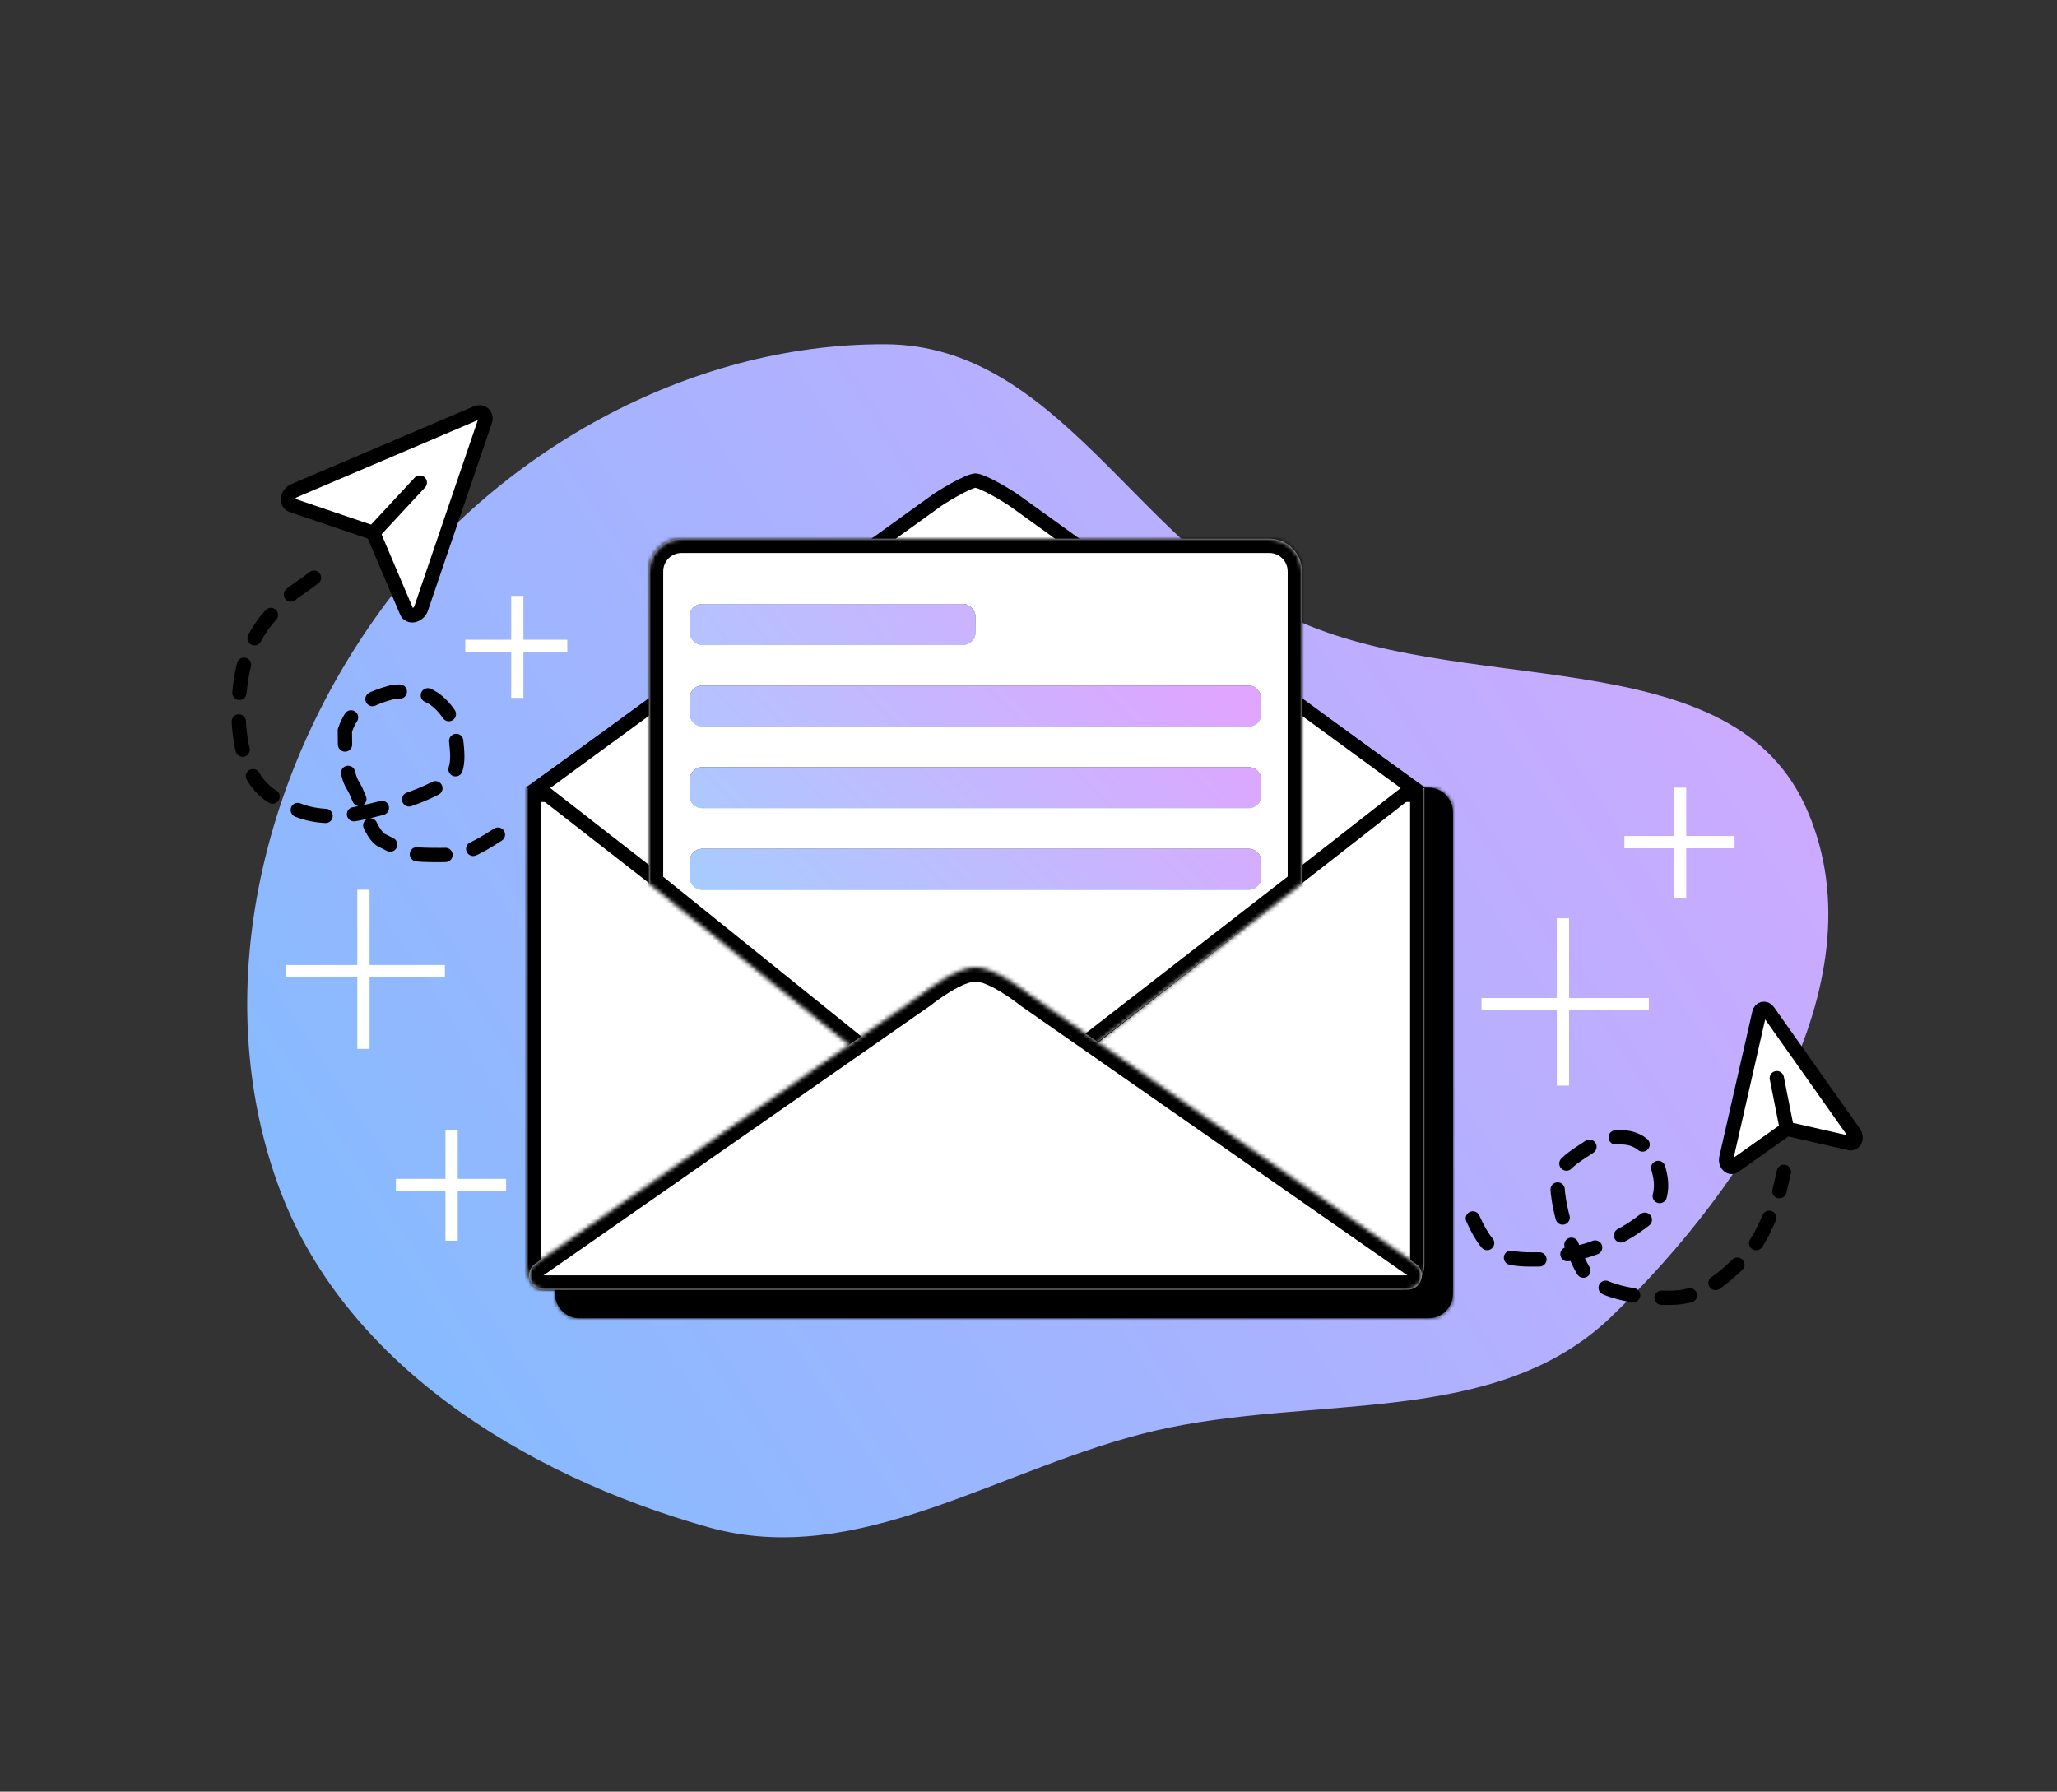 <svg width="504" height="439" viewBox="0 0 504 439" fill="none" xmlns="http://www.w3.org/2000/svg">
<rect x="0" y="0" width="504" height="439" fill="#333333" stroke="none"/>
<path fill-rule="evenodd" clip-rule="evenodd" d="M68.039 290.056C51.487 243.887 63.611 190.524 93.089 149.795C121.092 111.105 168.393 84.146 216.925 84.345C258.869 84.516 278.097 132.216 314.989 150.704C356.751 171.632 422.997 155.847 442.206 197.239C461.524 238.866 428.882 289.803 394.78 322.639C366.336 350.026 321.859 341.501 282.965 350.567C245.185 359.374 210.473 384.607 173.545 374.21C127.758 361.319 83.58 333.405 68.039 290.056Z" fill="url(#paint0_linear_281_523)"/>
<mask id="path-2-inside-1_281_523" fill="white">
<path fill-rule="evenodd" clip-rule="evenodd" d="M142 193C138.686 193 136 195.686 136 199V246V270V317C136 320.314 138.686 323 142 323H350C353.314 323 356 320.314 356 317V270V246V199C356 195.686 353.314 193 350 193H142Z"/>
</mask>
<path fill-rule="evenodd" clip-rule="evenodd" d="M142 193C138.686 193 136 195.686 136 199V246V270V317C136 320.314 138.686 323 142 323H350C353.314 323 356 320.314 356 317V270V246V199C356 195.686 353.314 193 350 193H142Z" fill="black"/>
<path d="M139.5 199C139.5 197.619 140.619 196.5 142 196.5V189.5C136.753 189.5 132.5 193.753 132.5 199H139.5ZM139.5 246V199H132.5V246H139.5ZM139.5 270V246H132.5V270H139.5ZM139.5 317V270H132.5V317H139.5ZM142 319.5C140.619 319.5 139.5 318.381 139.5 317H132.5C132.5 322.247 136.753 326.5 142 326.5V319.5ZM350 319.5H142V326.5H350V319.5ZM352.5 317C352.5 318.381 351.381 319.5 350 319.5V326.5C355.247 326.5 359.5 322.247 359.5 317H352.5ZM352.5 270V317H359.5V270H352.5ZM352.5 246V270H359.5V246H352.5ZM352.5 199V246H359.5V199H352.5ZM350 196.5C351.381 196.5 352.5 197.619 352.5 199H359.5C359.5 193.753 355.247 189.5 350 189.5V196.5ZM142 196.5H350V189.5H142V196.5Z" fill="black" mask="url(#path-2-inside-1_281_523)"/>
<mask id="path-4-inside-2_281_523" fill="white">
<path fill-rule="evenodd" clip-rule="evenodd" d="M349 193H129V239V276V310C129 313.314 131.686 316 135 316H343C346.314 316 349 313.314 349 310V276V239V193Z"/>
</mask>
<path fill-rule="evenodd" clip-rule="evenodd" d="M349 193H129V239V276V310C129 313.314 131.686 316 135 316H343C346.314 316 349 313.314 349 310V276V239V193Z" fill="white"/>
<path d="M129 193V189.5H125.5V193H129ZM349 193H352.5V189.5H349V193ZM129 196.5H349V189.5H129V196.5ZM132.5 239V193H125.5V239H132.5ZM132.5 276V239H125.5V276H132.5ZM132.5 310V276H125.5V310H132.5ZM135 312.5C133.619 312.5 132.5 311.381 132.5 310H125.5C125.5 315.247 129.753 319.5 135 319.5V312.5ZM343 312.5H135V319.5H343V312.5ZM345.5 310C345.5 311.381 344.381 312.5 343 312.5V319.5C348.247 319.5 352.5 315.247 352.5 310H345.5ZM345.5 276V310H352.5V276H345.5ZM345.5 239V276H352.5V239H345.5ZM345.5 193V239H352.5V193H345.5Z" fill="black" mask="url(#path-4-inside-2_281_523)"/>
<g clip-path="url(#clip0_281_523)">
<path d="M248.281 122.475L346.575 193.25H131.425L229.719 122.474L229.769 122.442C229.823 122.407 229.903 122.354 230.007 122.288C230.215 122.154 230.517 121.962 230.887 121.731C231.63 121.268 232.644 120.654 233.733 120.042C234.828 119.426 235.972 118.829 236.981 118.391C238.072 117.918 238.743 117.75 239 117.75C239.257 117.75 239.928 117.918 241.019 118.391C242.028 118.829 243.172 119.426 244.267 120.042C245.356 120.654 246.37 121.268 247.113 121.731C247.483 121.962 247.785 122.154 247.993 122.288C248.097 122.354 248.177 122.407 248.231 122.442L248.281 122.475Z" fill="white" stroke="black" stroke-width="3.5"/>
</g>
<path d="M346.099 193.046L247.693 269.91C247.504 269.963 247.239 270.036 246.917 270.124C246.237 270.308 245.306 270.554 244.298 270.8C242.194 271.312 240.032 271.75 239 271.75C237.975 271.75 235.89 271.315 233.862 270.803C232.892 270.558 231.997 270.313 231.345 270.129C231.038 270.042 230.785 269.968 230.604 269.916L131.904 193.044L170.572 164.75L307.428 164.75L346.099 193.046Z" fill="white" stroke="black" stroke-width="3.5"/>
<mask id="path-8-inside-3_281_523" fill="white">
<path fill-rule="evenodd" clip-rule="evenodd" d="M167 132C162.582 132 159 135.582 159 140V176V209V216.5L210.5 258H265.5L319 216.5V209V176V140C319 135.582 315.418 132 311 132H167Z"/>
</mask>
<path fill-rule="evenodd" clip-rule="evenodd" d="M167 132C162.582 132 159 135.582 159 140V176V209V216.5L210.5 258H265.5L319 216.5V209V176V140C319 135.582 315.418 132 311 132H167Z" fill="white"/>
<path d="M159 216.5H155.5V218.175L156.804 219.225L159 216.5ZM210.5 258L208.304 260.725L209.265 261.5H210.5V258ZM265.5 258V261.5H266.698L267.645 260.766L265.5 258ZM319 216.5L321.145 219.266L322.5 218.215V216.5H319ZM162.5 140C162.5 137.515 164.515 135.5 167 135.5V128.5C160.649 128.5 155.5 133.649 155.5 140H162.5ZM162.5 176V140H155.5V176H162.5ZM162.5 209V176H155.5V209H162.5ZM162.5 216.5V209H155.5V216.5H162.5ZM212.696 255.275L161.196 213.775L156.804 219.225L208.304 260.725L212.696 255.275ZM265.5 254.5H210.5V261.5H265.5V254.5ZM316.855 213.734L263.355 255.234L267.645 260.766L321.145 219.266L316.855 213.734ZM315.5 209V216.5H322.5V209H315.5ZM315.5 176V209H322.5V176H315.5ZM315.5 140V176H322.5V140H315.5ZM311 135.5C313.485 135.5 315.5 137.515 315.5 140H322.5C322.5 133.649 317.351 128.5 311 128.5V135.5ZM167 135.5H311V128.5H167V135.5Z" fill="black" mask="url(#path-8-inside-3_281_523)"/>
<mask id="path-10-inside-4_281_523" fill="white">
<path d="M239 237C243.674 237 250.97 242.681 251.901 243.421C251.968 243.474 252.035 243.525 252.106 243.574L346.861 309.629C349.671 311.588 348.285 316 344.859 316H133.141C129.716 316 128.329 311.588 131.139 309.629L225.894 243.574C225.965 243.525 226.032 243.474 226.099 243.421C227.03 242.681 234.326 237 239 237Z"/>
</mask>
<path d="M239 237C243.674 237 250.97 242.681 251.901 243.421C251.968 243.474 252.035 243.525 252.106 243.574L346.861 309.629C349.671 311.588 348.285 316 344.859 316H133.141C129.716 316 128.329 311.588 131.139 309.629L225.894 243.574C225.965 243.525 226.032 243.474 226.099 243.421C227.03 242.681 234.326 237 239 237Z" fill="white"/>
<path d="M251.901 243.421L249.723 246.16L249.723 246.16L251.901 243.421ZM252.106 243.574L250.104 246.445L250.104 246.445L252.106 243.574ZM346.861 309.629L348.862 306.758V306.758L346.861 309.629ZM131.139 309.629L129.138 306.758L129.138 306.758L131.139 309.629ZM225.894 243.574L223.893 240.702L223.893 240.702L225.894 243.574ZM226.099 243.421L228.277 246.16L228.277 246.16L226.099 243.421ZM239 240.5C239.528 240.5 240.383 240.678 241.553 241.147C242.681 241.6 243.888 242.236 245.055 242.935C247.391 244.334 249.311 245.833 249.723 246.16L254.08 240.681C253.56 240.268 251.367 238.557 248.653 236.93C247.296 236.117 245.745 235.287 244.16 234.651C242.619 234.032 240.809 233.5 239 233.5V240.5ZM249.723 246.16C249.839 246.253 249.965 246.348 250.104 246.445L254.107 240.703C254.106 240.702 254.104 240.7 254.1 240.697C254.096 240.694 254.089 240.689 254.08 240.681L249.723 246.16ZM250.104 246.445L344.859 312.5L348.862 306.758L254.107 240.702L250.104 246.445ZM344.859 312.5C344.88 312.515 344.891 312.525 344.894 312.528C344.898 312.531 344.896 312.531 344.892 312.525C344.889 312.52 344.884 312.512 344.879 312.503C344.875 312.494 344.872 312.486 344.869 312.478C344.865 312.464 344.866 312.458 344.866 312.464C344.866 312.467 344.865 312.472 344.864 312.478C344.863 312.485 344.862 312.492 344.859 312.5C344.857 312.508 344.854 312.515 344.851 312.521C344.848 312.527 344.845 312.531 344.844 312.533C344.841 312.538 344.843 312.533 344.855 312.524C344.861 312.519 344.869 312.514 344.878 312.509C344.886 312.504 344.895 312.501 344.901 312.498C344.907 312.496 344.909 312.496 344.904 312.497C344.899 312.498 344.885 312.5 344.859 312.5V319.5C351.71 319.5 354.482 310.675 348.862 306.758L344.859 312.5ZM344.859 312.5H133.141V319.5H344.859V312.5ZM133.141 312.5C133.115 312.5 133.101 312.498 133.096 312.497C133.091 312.496 133.093 312.496 133.099 312.498C133.106 312.501 133.114 312.504 133.122 312.509C133.131 312.514 133.139 312.519 133.145 312.524C133.157 312.533 133.16 312.538 133.156 312.533C133.155 312.531 133.152 312.527 133.149 312.521C133.146 312.515 133.143 312.508 133.141 312.5C133.139 312.492 133.137 312.485 133.136 312.478C133.135 312.472 133.134 312.467 133.134 312.464C133.134 312.458 133.135 312.464 133.131 312.478C133.128 312.486 133.125 312.494 133.121 312.503C133.116 312.512 133.112 312.52 133.108 312.525C133.104 312.531 133.102 312.531 133.106 312.528C133.109 312.525 133.12 312.515 133.141 312.5L129.138 306.758C123.518 310.675 126.29 319.5 133.141 319.5V312.5ZM133.141 312.5L227.896 246.445L223.893 240.702L129.138 306.758L133.141 312.5ZM227.896 246.445C228.035 246.348 228.161 246.252 228.277 246.16L223.921 240.681C223.911 240.689 223.904 240.694 223.9 240.697C223.896 240.7 223.894 240.702 223.893 240.702L227.896 246.445ZM228.277 246.16C228.689 245.833 230.609 244.334 232.945 242.935C234.112 242.236 235.32 241.6 236.447 241.147C237.617 240.678 238.472 240.5 239 240.5V233.5C237.191 233.5 235.381 234.032 233.84 234.651C232.255 235.287 230.704 236.117 229.347 236.93C226.633 238.557 224.44 240.268 223.921 240.681L228.277 246.16Z" fill="black" mask="url(#path-10-inside-4_281_523)"/>
<g opacity="0.5">
<path d="M169 191C169 189.343 170.343 188 172 188H306C307.657 188 309 189.343 309 191V195C309 196.657 307.657 198 306 198H172C170.343 198 169 196.657 169 195V191Z" fill="url(#paint1_linear_281_523)"/>
<path d="M169 191C169 189.343 170.343 188 172 188H306C307.657 188 309 189.343 309 191V195C309 196.657 307.657 198 306 198H172C170.343 198 169 196.657 169 195V191Z" fill="url(#paint2_linear_281_523)"/>
<path d="M169 191C169 189.343 170.343 188 172 188H306C307.657 188 309 189.343 309 191V195C309 196.657 307.657 198 306 198H172C170.343 198 169 196.657 169 195V191Z" fill="url(#paint3_linear_281_523)"/>
<path d="M169 191C169 189.343 170.343 188 172 188H306C307.657 188 309 189.343 309 191V195C309 196.657 307.657 198 306 198H172C170.343 198 169 196.657 169 195V191Z" fill="url(#paint4_linear_281_523)"/>
<path d="M169 211C169 209.343 170.343 208 172 208H306C307.657 208 309 209.343 309 211V215C309 216.657 307.657 218 306 218H172C170.343 218 169 216.657 169 215V211Z" fill="url(#paint5_linear_281_523)"/>
<path d="M169 211C169 209.343 170.343 208 172 208H306C307.657 208 309 209.343 309 211V215C309 216.657 307.657 218 306 218H172C170.343 218 169 216.657 169 215V211Z" fill="url(#paint6_linear_281_523)"/>
<path d="M169 211C169 209.343 170.343 208 172 208H306C307.657 208 309 209.343 309 211V215C309 216.657 307.657 218 306 218H172C170.343 218 169 216.657 169 215V211Z" fill="url(#paint7_linear_281_523)"/>
<path d="M169 211C169 209.343 170.343 208 172 208H306C307.657 208 309 209.343 309 211V215C309 216.657 307.657 218 306 218H172C170.343 218 169 216.657 169 215V211Z" fill="url(#paint8_linear_281_523)"/>
<rect x="169" y="168" width="140" height="10" rx="3" fill="url(#paint9_linear_281_523)"/>
<rect x="169" y="168" width="140" height="10" rx="3" fill="url(#paint10_linear_281_523)"/>
<rect x="169" y="168" width="140" height="10" rx="3" fill="url(#paint11_linear_281_523)"/>
<rect x="169" y="168" width="140" height="10" rx="3" fill="url(#paint12_linear_281_523)"/>
<rect x="169" y="148" width="70" height="10" rx="3" fill="url(#paint13_linear_281_523)"/>
<rect x="169" y="148" width="70" height="10" rx="3" fill="url(#paint14_linear_281_523)"/>
<rect x="169" y="148" width="70" height="10" rx="3" fill="url(#paint15_linear_281_523)"/>
<rect x="169" y="148" width="70" height="10" rx="3" fill="url(#paint16_linear_281_523)"/>
</g>
<line x1="126.75" y1="146" x2="126.75" y2="171" stroke="white" stroke-width="3"/>
<line x1="114" y1="158.25" x2="139" y2="158.25" stroke="white" stroke-width="3"/>
<line x1="89.05" y1="218" x2="89.05" y2="257" stroke="white" stroke-width="3"/>
<line x1="70" y1="237.95" x2="109" y2="237.95" stroke="white" stroke-width="3"/>
<line x1="110.65" y1="277" x2="110.65" y2="304" stroke="white" stroke-width="3"/>
<line x1="97" y1="290.35" x2="124" y2="290.35" stroke="white" stroke-width="3"/>
<line x1="411.65" y1="193" x2="411.65" y2="220" stroke="white" stroke-width="3"/>
<line x1="398" y1="206.35" x2="425" y2="206.35" stroke="white" stroke-width="3"/>
<line x1="382.95" y1="225" x2="382.95" y2="266" stroke="white" stroke-width="3"/>
<line x1="363" y1="246.05" x2="404" y2="246.05" stroke="white" stroke-width="3"/>
<path d="M116.69 101.203L72.058 120.232C71.684 120.394 71.342 120.659 71.079 120.993C70.815 121.327 70.642 121.714 70.582 122.102C70.522 122.49 70.579 122.86 70.745 123.164C70.91 123.468 71.177 123.69 71.509 123.803L90.844 130.368C91.234 130.479 91.531 130.754 91.671 131.135L99.655 149.929C99.792 150.252 100.034 150.501 100.349 150.644C100.664 150.786 101.038 150.815 101.42 150.727C101.802 150.639 102.175 150.437 102.489 150.149C102.802 149.862 103.042 149.501 103.175 149.116L118.834 103.193C118.951 102.855 118.982 102.51 118.923 102.196C118.864 101.881 118.717 101.608 118.498 101.405C118.28 101.202 117.996 101.076 117.678 101.041C117.36 101.005 117.019 101.061 116.69 101.203Z" fill="white" stroke="black" stroke-width="3.5" stroke-linecap="round" stroke-linejoin="round"/>
<path d="M91.436 130.559L102.859 118.253" stroke="black" stroke-width="3.5" stroke-linecap="round" stroke-linejoin="round"/>
<path d="M431.059 248.207L422.952 283.827C422.886 284.127 422.897 284.452 422.984 284.761C423.071 285.069 423.23 285.345 423.44 285.553C423.651 285.761 423.902 285.89 424.16 285.923C424.418 285.956 424.672 285.892 424.887 285.739L437.429 276.847C437.669 276.658 437.968 276.599 438.262 276.682L453.249 280.113C453.506 280.172 453.765 280.135 453.991 280.006C454.217 279.876 454.4 279.661 454.515 279.389C454.63 279.117 454.672 278.801 454.635 278.482C454.597 278.164 454.483 277.859 454.307 277.607L433.219 247.778C433.064 247.557 432.868 247.386 432.65 247.284C432.432 247.181 432.201 247.149 431.98 247.193C431.76 247.237 431.558 247.354 431.396 247.532C431.234 247.711 431.117 247.944 431.059 248.207Z" fill="white" stroke="black" stroke-width="3.5" stroke-linecap="round" stroke-linejoin="round"/>
<path d="M437.807 276.571L435.348 264.171" stroke="black" stroke-width="3.5" stroke-linecap="round" stroke-linejoin="round"/>
<path d="M122 204.5C116.5 208 114 209.5 108 209.5C101 209.5 100.5 209.5 93.797 206.025C90.627 204.851 88.505 195.613 86.5 192.5C84.495 189.387 84.5 182.803 84.5 179C86.5 173 90.703 171 96.5 169.5C100.703 169.5 106.5 168 111.5 177.5C111.5 182.705 113.562 188.142 109.639 191.411C102.139 196.5 86.639 200 82.639 200C76.45 200 73.025 199.205 66.5 195C58.167 189.63 57.569 175.468 59.136 166.062C59.935 161.27 61.032 158.409 63.541 154.376C65.519 151.198 67.873 149.192 70.4 146.568C72.567 144.318 70.4 146.568 81 138.5" stroke="black" stroke-width="3.5" stroke-linecap="round" stroke-dasharray="7 7"/>
<path d="M360.869 298.547C365.359 308.753 369.57 308.696 378.047 308.58C385.632 306.537 386.256 307.72 392.481 304.988C398.707 302.257 401.187 300.304 404.203 297.955C407.943 292.944 407.393 288.966 405.635 284.256C403.498 281.513 401.74 276.803 391.666 279.408C387.538 282.623 382.179 284.636 381.581 289.215C381.359 297.253 386.464 309.53 388.497 312.141C391.644 316.18 400.172 318.125 409.436 317.998C416.173 317.906 421.016 314.735 427.677 307.902C431.071 304.421 432.46 300.553 434.382 296.424C435.897 293.17 436.291 290.395 437.087 287.125" stroke="black" stroke-width="3.5" stroke-linecap="round" stroke-dasharray="7 7"/>
<defs>
<linearGradient id="paint0_linear_281_523" x1="137.015" y1="381.144" x2="441.921" y2="180.16" gradientUnits="userSpaceOnUse">
<stop stop-color="#88BAFF"/>
<stop offset="1" stop-color="#CDAAFF"/>
</linearGradient>
<linearGradient id="paint1_linear_281_523" x1="239" y1="188" x2="239" y2="198" gradientUnits="userSpaceOnUse">
<stop stop-color="#050206"/>
<stop offset="1" stop-color="#4C9BFF"/>
</linearGradient>
<linearGradient id="paint2_linear_281_523" x1="239" y1="188" x2="239" y2="198" gradientUnits="userSpaceOnUse">
<stop stop-color="#050206"/>
<stop offset="1" stop-color="#4C9BFF"/>
</linearGradient>
<linearGradient id="paint3_linear_281_523" x1="239" y1="188" x2="239" y2="198" gradientUnits="userSpaceOnUse">
<stop stop-color="#050206"/>
<stop offset="1" stop-color="#4C9BFF"/>
</linearGradient>
<linearGradient id="paint4_linear_281_523" x1="262.5" y1="131" x2="169" y2="221" gradientUnits="userSpaceOnUse">
<stop stop-color="#BF4CFF"/>
<stop offset="1" stop-color="#4C9BFF"/>
</linearGradient>
<linearGradient id="paint5_linear_281_523" x1="239" y1="208" x2="239" y2="218" gradientUnits="userSpaceOnUse">
<stop stop-color="#050206"/>
<stop offset="1" stop-color="#4C9BFF"/>
</linearGradient>
<linearGradient id="paint6_linear_281_523" x1="239" y1="208" x2="239" y2="218" gradientUnits="userSpaceOnUse">
<stop stop-color="#050206"/>
<stop offset="1" stop-color="#4C9BFF"/>
</linearGradient>
<linearGradient id="paint7_linear_281_523" x1="239" y1="208" x2="239" y2="218" gradientUnits="userSpaceOnUse">
<stop stop-color="#050206"/>
<stop offset="1" stop-color="#4C9BFF"/>
</linearGradient>
<linearGradient id="paint8_linear_281_523" x1="261.5" y1="130" x2="169" y2="221" gradientUnits="userSpaceOnUse">
<stop stop-color="#BF4CFF"/>
<stop offset="1" stop-color="#4C9BFF"/>
</linearGradient>
<linearGradient id="paint9_linear_281_523" x1="239" y1="168" x2="239" y2="178" gradientUnits="userSpaceOnUse">
<stop stop-color="#050206"/>
<stop offset="1" stop-color="#4C9BFF"/>
</linearGradient>
<linearGradient id="paint10_linear_281_523" x1="239" y1="168" x2="239" y2="178" gradientUnits="userSpaceOnUse">
<stop stop-color="#050206"/>
<stop offset="1" stop-color="#4C9BFF"/>
</linearGradient>
<linearGradient id="paint11_linear_281_523" x1="239" y1="168" x2="239" y2="178" gradientUnits="userSpaceOnUse">
<stop stop-color="#050206"/>
<stop offset="1" stop-color="#4C9BFF"/>
</linearGradient>
<linearGradient id="paint12_linear_281_523" x1="261.5" y1="132.5" x2="169" y2="221" gradientUnits="userSpaceOnUse">
<stop stop-color="#BF4CFF"/>
<stop offset="1" stop-color="#4C9BFF"/>
</linearGradient>
<linearGradient id="paint13_linear_281_523" x1="204" y1="148" x2="204" y2="158" gradientUnits="userSpaceOnUse">
<stop stop-color="#050206"/>
<stop offset="1" stop-color="#4C9BFF"/>
</linearGradient>
<linearGradient id="paint14_linear_281_523" x1="204" y1="148" x2="204" y2="158" gradientUnits="userSpaceOnUse">
<stop stop-color="#050206"/>
<stop offset="1" stop-color="#4C9BFF"/>
</linearGradient>
<linearGradient id="paint15_linear_281_523" x1="204" y1="148" x2="204" y2="158" gradientUnits="userSpaceOnUse">
<stop stop-color="#050206"/>
<stop offset="1" stop-color="#4C9BFF"/>
</linearGradient>
<linearGradient id="paint16_linear_281_523" x1="288" y1="133.5" x2="169" y2="222.5" gradientUnits="userSpaceOnUse">
<stop stop-color="#BF4CFF"/>
<stop offset="1" stop-color="#4C9BFF"/>
</linearGradient>
<clipPath id="clip0_281_523">
<rect width="232" height="83" fill="white" transform="translate(123 110)"/>
</clipPath>
</defs>
</svg>

